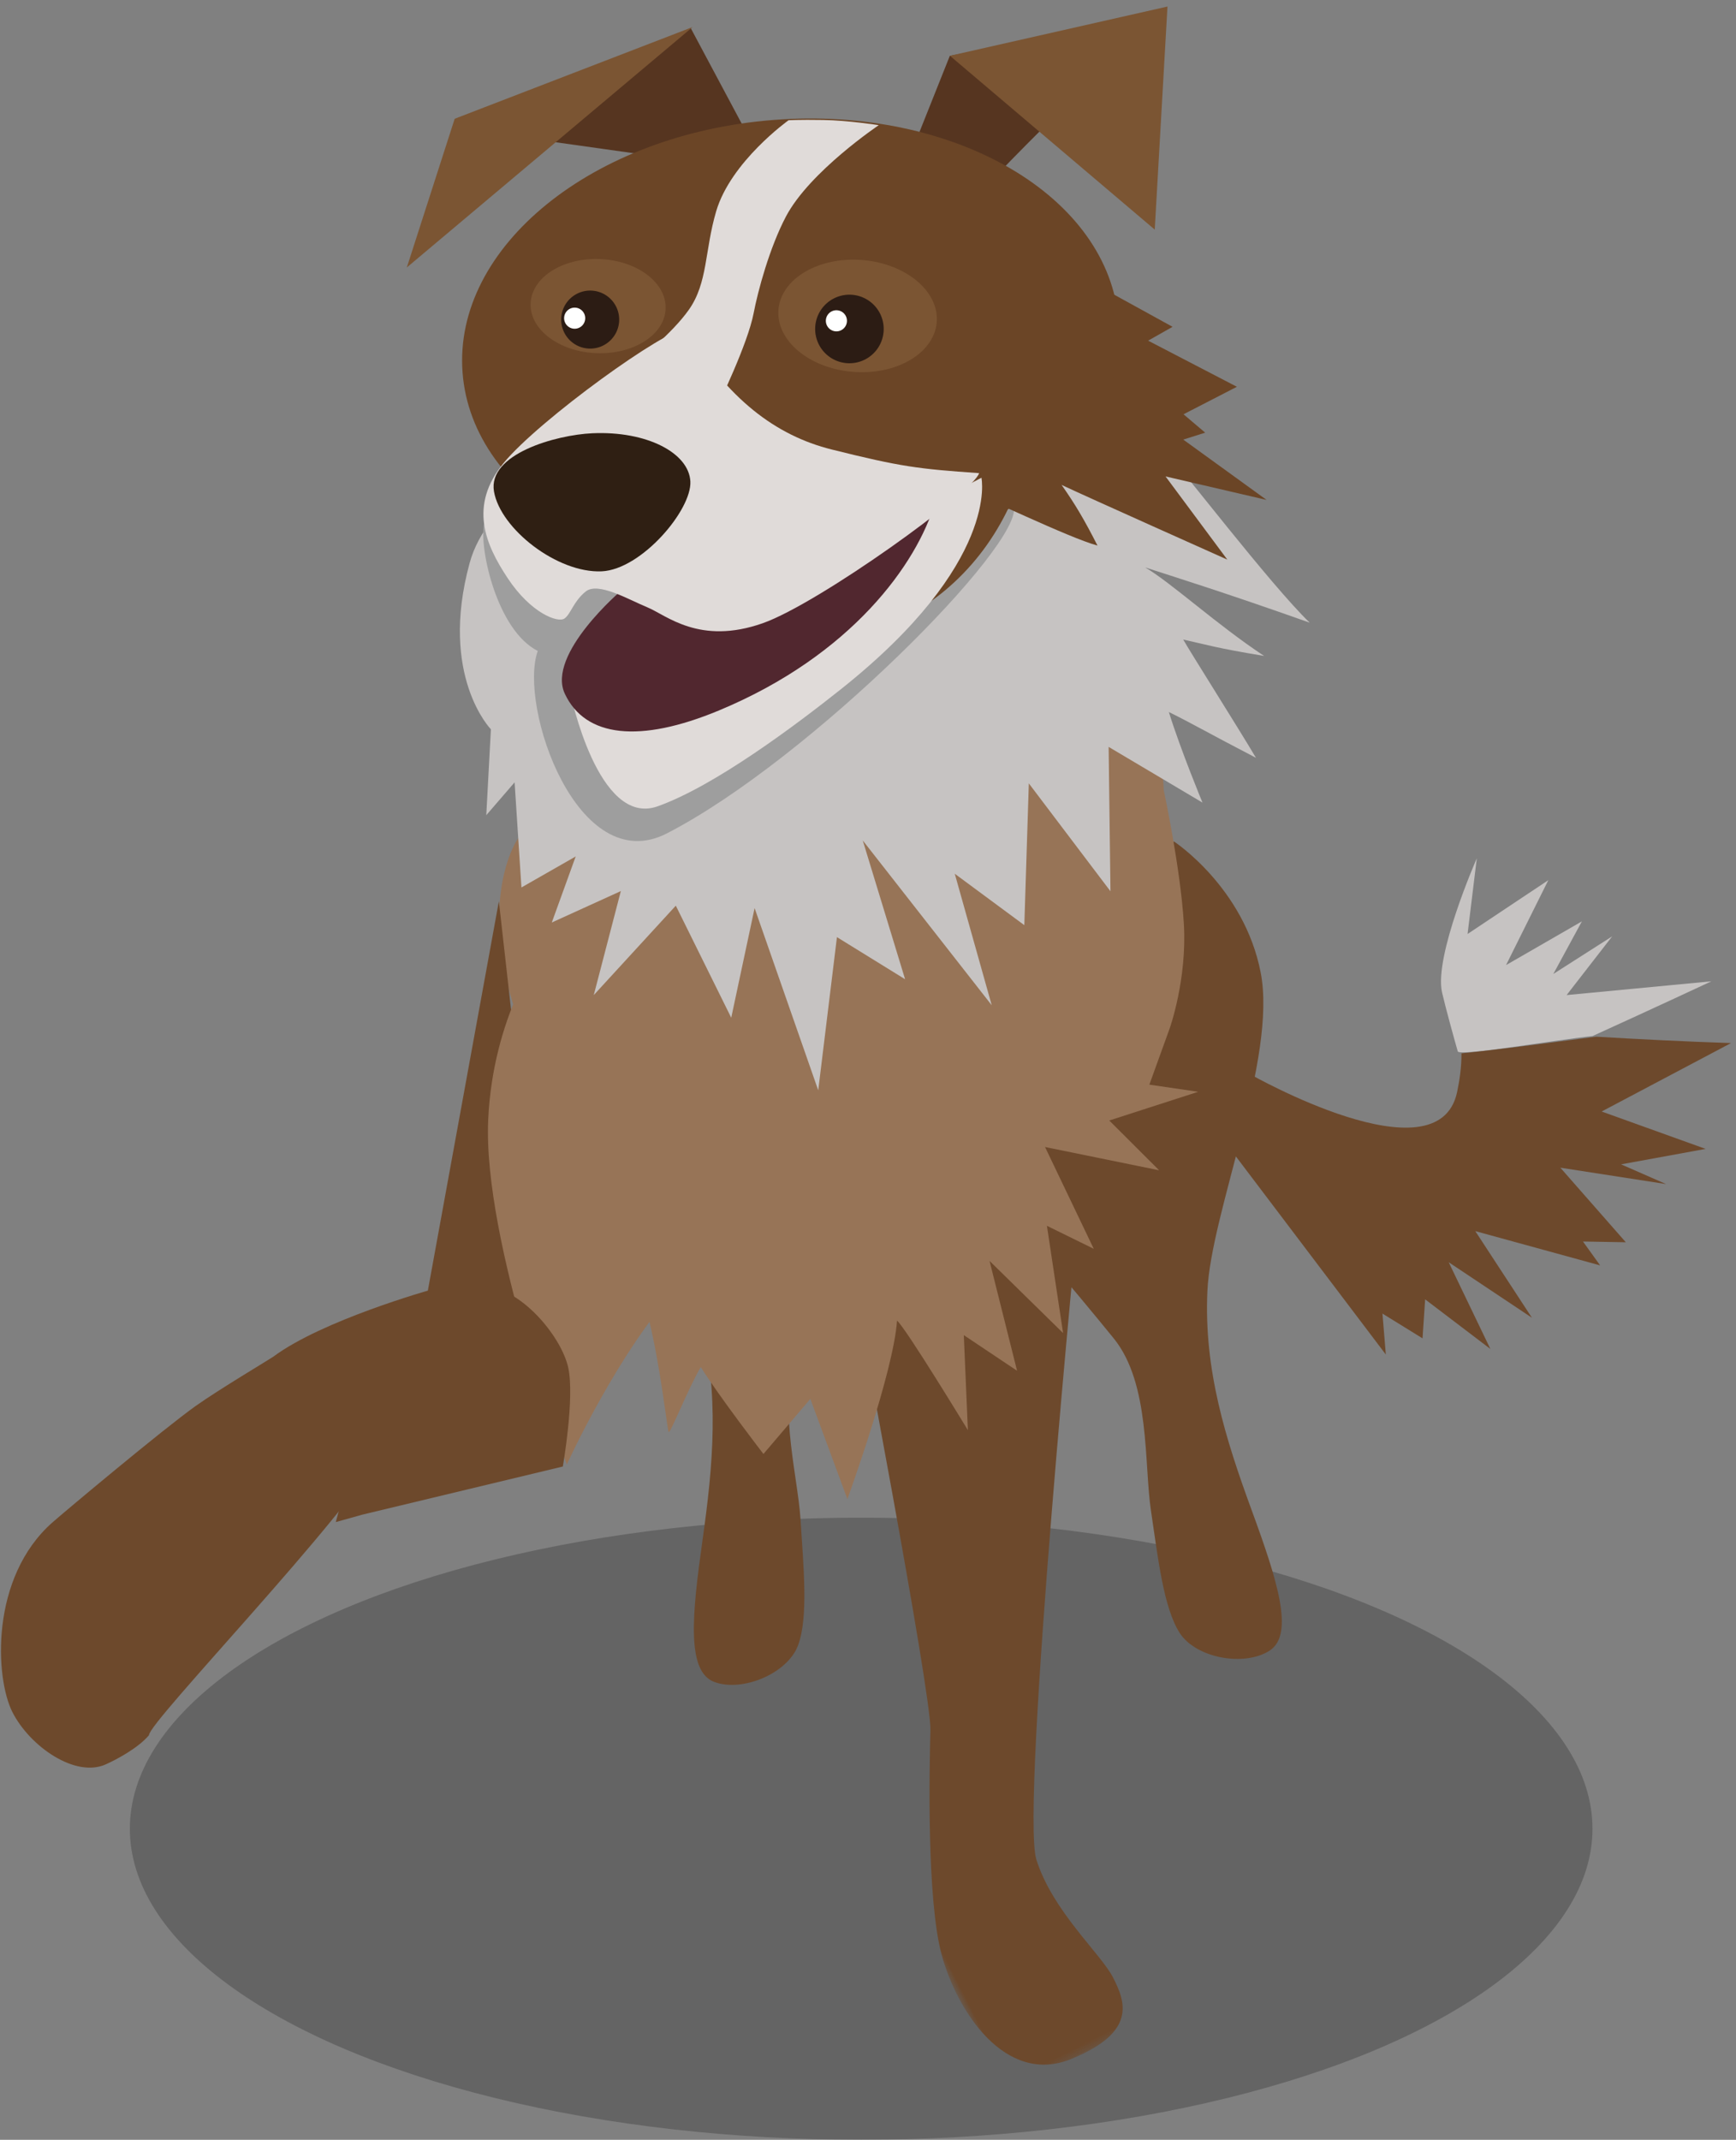 <svg height="313" width="254" xmlns="http://www.w3.org/2000/svg"><rect width="100%" height="100%" fill="#808080" stroke="none"/><mask id="a" fill="#fff"><path d="M0 0h265v319H0z" fill-rule="evenodd"/></mask><mask id="b" fill="#fff"><path d="M.073 115.722h68.354V.305H.073z" fill-rule="evenodd"/></mask><g fill="none" fill-rule="evenodd" mask="url(#a)" transform="translate(-7 -5)"><g transform="translate(-73 -26)"><ellipse cx="206" cy="298.5" fill="#000" fill-opacity=".219" rx="107" ry="45.5"/><path d="M34.798.305s16.927 58.31 19.532 63.096c2.604 4.786 11.72 21.757 13.455 30.024 1.737 8.27.435 21.324-9.982 22.194-10.418.87-10.852-3.917-10.852-7.833 0-3.917 3.472-12.62 2.17-20.452C47.82 79.5.074 4.874.074 4.874z" fill="#6d492c" mask="url(#b)" transform="scale(-1 1) rotate(27 -540.486 -389.542)"/><path d="M172.742 159.697s-7.836 7.407-7.594 20.11c.241 12.705 14.355 32.692 17.265 43.846 2.911 11.153 1.912 21.724.379 32.603-1.532 10.881-2.392 19.231 1.714 20.77 4.108 1.537 10.713-1.229 12.253-5.336 1.542-4.106.8-11.525.37-18.412-.431-6.885-3.763-18.15.051-25.718 3.815-7.568 5.356-11.674 5.356-11.674zm79.008-5.623s10.293 6.73 12.708 19.201c2.415 12.473-7.269 35.027-7.799 46.552-.53 11.527 2.659 21.649 6.434 31.959 3.778 10.31 6.365 18.292 2.654 20.671-3.712 2.38-10.774 1.086-13.146-2.601-2.37-3.687-3.19-11.098-4.206-17.922-1.015-6.824-.094-18.549-5.42-25.134-5.325-6.585-16.366-19.557-16.366-19.557l25.142-53.169z" fill="#6d492c"/><path d="M155.833 153.593s-3.907 5.298-2.5 16.703c1.406 11.405 11.956 32.11 11.956 32.11s3.951 7.973 7.61 15.348c2.997 6.045 4.662 22.186 4.93 22.712.2.393 2.763-6.18 4.703-9.499 2.667 4.274 9.17 12.715 9.17 12.715l6.864-8.058 5.42 14.654s6.738-18.49 7.262-26.105c1.276 1.064 10.367 16.024 10.367 16.024l-.598-13.9 7.794 5.212-4.027-16.07 10.761 10.557-2.366-15.69 6.852 3.364-7.128-14.89 16.692 3.405-7.295-7.283 13.007-4.199-7.14-1.046 2.97-8.217s2.576-7.19 2.073-15.382c-.504-8.192-2.933-19.444-2.933-19.444s-.395-12.779-6.09-11.712c-5.697 1.065-88.354 18.691-88.354 18.691" fill="#977457"/><path d="M293.29 184.794c-.502-1.752-1.749-6.252-2.294-8.597-1.231-5.307 5.08-19.648 5.08-19.648l-1.352 11.072 11.816-7.874-6.186 12.423 11.097-6.395-4.178 7.691 8.609-5.499-6.666 8.589 21.18-2.014s-8.447 3.948-17.39 8.01c-5.22.546-19.497 3.004-19.715 2.242" fill="#c6c3c2"/><path d="M262.991 188.176s27.402 15.594 30.194 2.606c.362-1.682.673-3.783.644-5.7 5.078-.52 10.785-1.27 19.717-2.438 6.377.378 13.018.712 19.722.933l-18.924 10.009 15.21 5.47-12.367 2.26 6.586 2.887-15.472-2.397 9.578 10.907-6.268-.11 2.51 3.493-18.265-5.012 8.283 12.67-12.174-8.117 6.096 12.682-9.543-7.255-.383 5.704-5.863-3.621.493 5.99-23.468-31 3.694-9.96z" fill="#6d492c"/><path d="M196.354 87.135c-1.368-.77-42.542 7.503-47.643 26.23-4.502 16.525 3.114 24.313 3.114 24.313l-.675 12.562 4.143-4.8 1 15.374 7.939-4.535-3.497 9.661 10.103-4.597-3.962 15.213 12.004-13.08 8.109 16.393 3.42-16.037 9.31 26.654 2.737-22.407 9.972 6.159-6.195-20.301 18.87 24.105-5.408-19.235 10.177 7.52.659-20.738 11.945 15.782-.268-21.121 13.732 8.151s-3.2-7.716-4.922-13.25c3.296 1.618 6.154 3.277 12.748 6.698-2.626-4.435-9.534-15.338-10.645-17.3 3.398.743 4.641 1.208 11.837 2.399-6.895-4.55-13.558-10.686-17.394-12.945 3.73 1.215 11.446 3.606 24.066 8.079-5.735-5.508-19.417-23.446-20.55-24.348-16.84-13.41-54.726-10.6-54.726-10.6" fill="#c6c3c2"/><path d="M177.597 152.894c-13.1 6.752-21.785-18.612-18.917-26.676-5.946-3.022-8.536-14.832-7.885-18.48 5.22-6.329 26.61-22.714 29.391-22.556 6.218 10.28 13.233 15.677 21.535 17.76 10.211 2.562 17.64 1.467 26.593 2.101 1.6 5.421-29.776 37.058-50.717 47.851" fill="#9e9e9e"/><path d="M221.461 102.76c-8.924-2.42-17.29-5.098-26.107-5.948-9.858-.951-19.703 7.301-29.384 8.224 7.075-9.354 14.907-16.93 14.907-16.93.349-1.233 32.706-26.867 49.034-23.577 14.41 2.905 9.603 7.645 9.603 7.645l12.048 6.632-3.578 2.023 12.992 6.748-7.813 4.021 3.17 2.688-3.203 1.016 12.188 8.823-14.785-3.436 9.039 12.169s-21.024-9.393-24.248-10.928c1.993 2.834 3.326 5.09 5.254 8.873-4.17-1.115-17.513-7.609-19.117-8.043" fill="#6b4526"/><path d="M189.054 50.082l-7.995-14.976-29.956 15.264 22.06 3.107z" fill="#563520"/><path d="M181.345 34.952l-34.818 13.42-7.004 21.752z" fill="#7b5533"/><path d="M226.138 56.296c-1.461.018-12.478-3.805-12.478-3.805l5.313-13.325s15.847-2.993 31.402-6.38c-13.45 12.206-24.237 23.51-24.237 23.51" fill="#563520"/><path d="M218.988 39.158l31.83-7.202-1.864 32.63z" fill="#7b5533"/><path d="M161.128 104.03c9.26 18.175 32.572 26.806 50.794 17.521 18.223-9.285 24.456-32.97 15.196-51.144s-31.54-25.382-49.762-16.097c-18.223 9.285-25.488 31.546-16.228 49.72" fill="#6b4526"/><path d="M147.677 85.47c1.365 18.352 23.964 31.575 50.474 29.532 26.511-2.04 46.893-18.574 45.528-36.925-1.367-18.353-23.965-31.574-50.475-29.533-26.51 2.042-46.893 18.575-45.527 36.927" fill="#6b4526"/><path d="M193.879 76.628c-.11 4.533 4.994 8.474 11.4 8.797 6.405.323 11.686-3.092 11.794-7.625.11-4.535-4.993-8.473-11.4-8.797-6.404-.323-11.685 3.091-11.794 7.625" fill="#7b5533"/><path d="M199.815 81.397a5.014 5.014 0 108.936-4.552 5.014 5.014 0 00-8.936 4.552" fill="#2c1c14"/><path d="M201.002 78.628a1.543 1.543 0 102.75-1.402 1.543 1.543 0 00-2.75 1.402" fill="#fff"/><path d="M157.635 75.398c-.137 3.801 4.174 7.053 9.63 7.263 5.455.21 9.989-2.703 10.125-6.505.137-3.801-4.174-7.054-9.63-7.263-5.456-.21-9.989 2.703-10.125 6.505" fill="#7b5533"/><path d="M162.539 79.61a4.243 4.243 0 107.56-3.852 4.243 4.243 0 00-7.56 3.852" fill="#2c1c14"/><path d="M162.7 78.229a1.543 1.543 0 102.75-1.4 1.543 1.543 0 00-2.75 1.4" fill="#fff"/><path d="M176.218 148.946c-8.743 3.106-12.761-16.56-12.761-16.56l60.14-31.503s2.735 12.407-20.56 30.933c-6.619 5.263-18.468 14.162-26.82 17.13" fill="#e0dbd9"/><path d="M216.799 104.533c-2.606 8.865-12.153 22.3-31.608 30.39-11.589 4.818-19.542 3.94-22.544-2.433-2.735-5.805 8.345-15.193 8.345-15.193s42.974-13.022 45.807-12.764" fill="#51272f"/><path d="M191.619 122.155c-9.292 3.278-14.121-1.179-16.893-2.314-2.771-1.137-7.225-3.783-9.035-2.314-1.81 1.468-2.163 3.286-3.104 3.948-.943.662-4.88-.73-8.306-5.901-3.245-4.897-5.764-10.595-.563-16.884 5.2-6.291 23.816-19.705 26.58-19.551 6.175 10.203 13.146 15.554 21.4 17.614 10.153 2.533 12.652 2.837 21.557 3.458-.784 2.765-23.43 19.049-31.636 21.944" fill="#e0dbd9"/><path d="M166.655 94.375c-5.316.243-15.328 3.043-14.377 8.524.95 5.482 9.28 11.966 15.76 11.672 5.814-.265 13.189-8.973 12.972-13.149s-6.38-7.41-14.355-7.047" fill="#2f1f13"/><path d="M195.375 48.593s-8.445 6.026-10.592 13.323c-1.692 5.747-1.204 10.415-3.978 14.37-2.496 3.559-7.503 7.454-7.503 7.454l11.77 6.468s4.33-8.862 5.2-13.42c.621-3.252 2.328-9.57 4.723-14.116 3.466-6.575 13.58-13.363 13.58-13.363s-4.442-.701-8.126-.76c-3.684-.06-5.074.044-5.074.044" fill="#e0dbd9"/><path d="M152.992 162.834l-10.73 58.807 11.838 19.906 8.1 3.18z" fill="#6d492c"/><path d="M159.194 170.064s-7.076 9.552-7.764 24.739c-.81 17.87 11.503 50.416 11.503 50.416s7.713-16.987 16.607-26.301c8.018-8.395 3.954-23.41 3.954-23.41z" fill="#977457"/><g fill="#6d492c"><path d="M133.017 252.556l29.332-7.04s1.763-10.038.788-14.483c-.976-4.445-6.905-11.865-12.81-12.006-5.908-.14-7.17.646-9.415 2.017-3.653 2.232-11.783 32.6-11.783 32.6z"/><path d="M142.99 219.673s-15.846 4.446-22.997 9.774c-.387.288-8.016 4.83-11.36 7.211-4.818 3.43-19.218 15.499-20.955 17.03-9.145 8.062-8.409 22.754-5.853 27.77 2.556 5.015 9.184 9.627 13.643 7.63 1.544-.693 4.751-2.383 6.333-4.277-.08-1.873 29.225-32.2 34.053-41.574 4.83-9.381 7.136-23.564 7.136-23.564"/></g></g></g></svg>